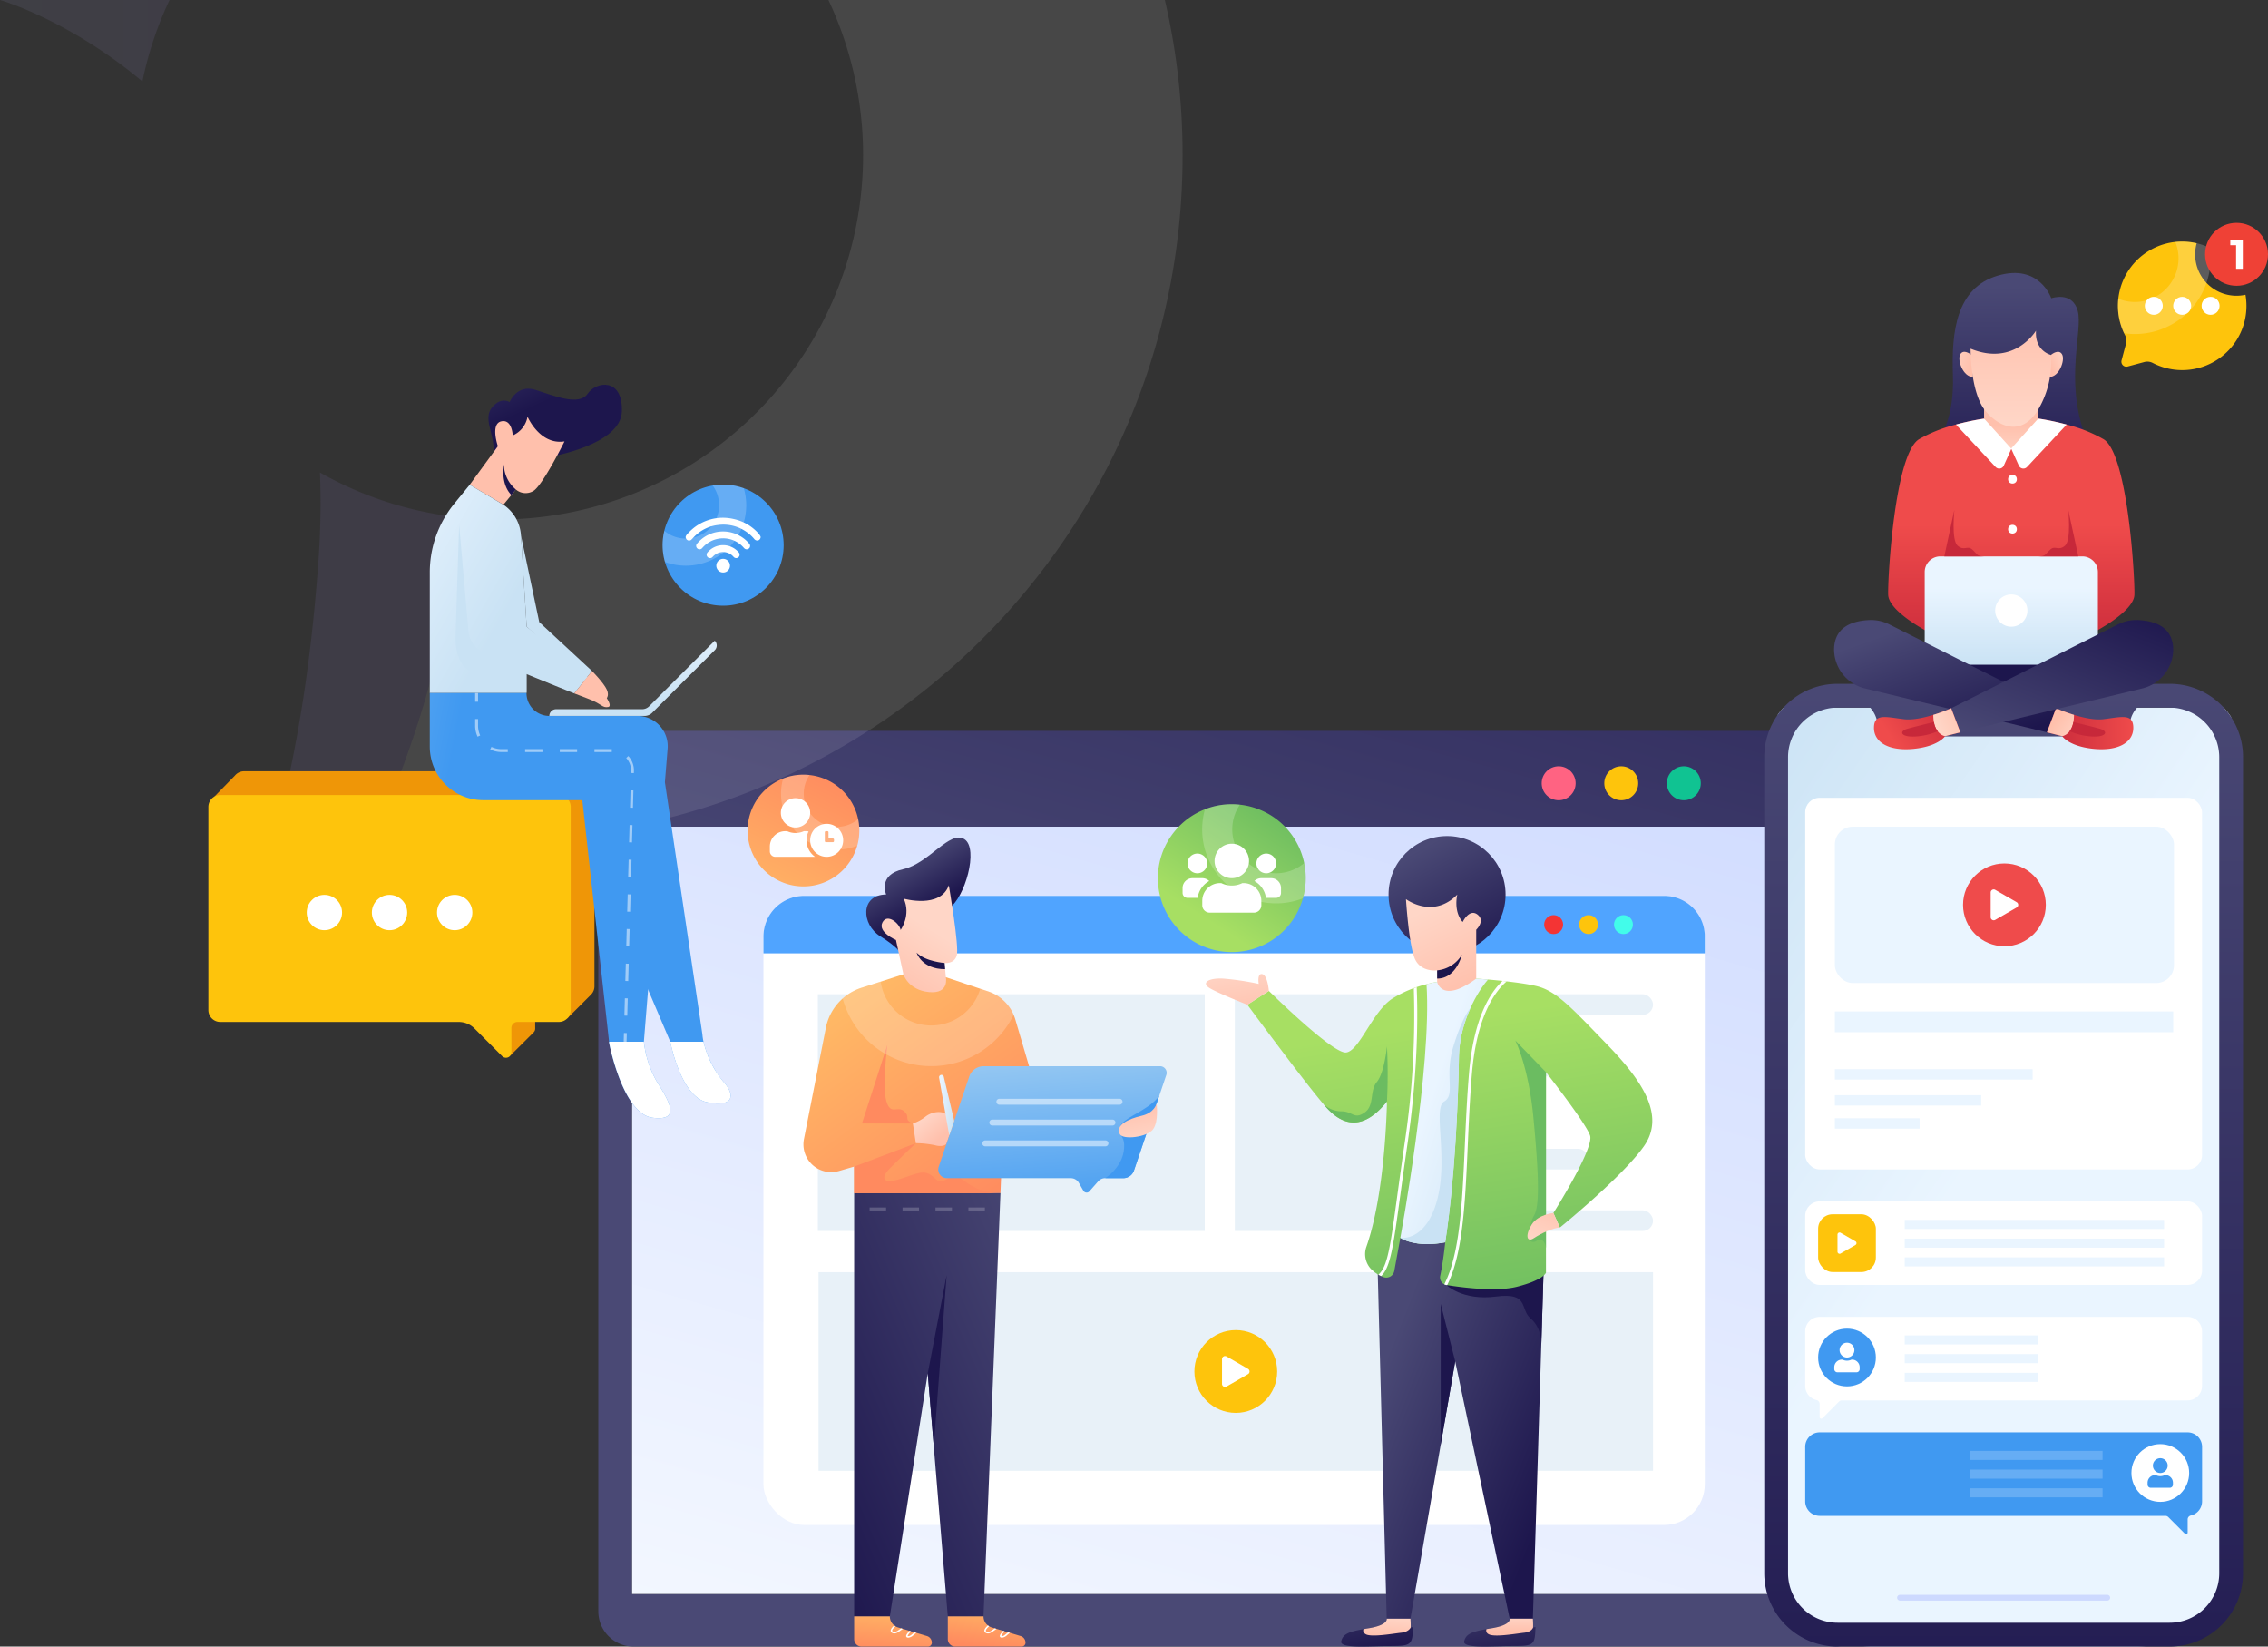 <svg id="Component_1_1" data-name="Component 1 – 1" xmlns="http://www.w3.org/2000/svg" xmlns:xlink="http://www.w3.org/1999/xlink" width="812.283" height="589.571" viewBox="0 0 812.283 589.571">
  <rect x="0" y="0" width="812.283" height="589.571" fill="#333333" stroke="none"/>
  <defs>
    <linearGradient id="linear-gradient" x1="0.223" y1="1.109" x2="0.847" y2="-0.263" gradientUnits="objectBoundingBox">
      <stop offset="0" stop-color="#f3f7ff"/>
      <stop offset="1" stop-color="#cdd9ff"/>
    </linearGradient>
    <linearGradient id="linear-gradient-2" x1="0.923" y1="-0.644" x2="0.533" y2="0.412" gradientUnits="objectBoundingBox">
      <stop offset="0" stop-color="#1d164d"/>
      <stop offset="1" stop-color="#4a4975"/>
    </linearGradient>
    <linearGradient id="linear-gradient-3" x1="0.092" y1="-0.124" x2="0.489" y2="0.447" gradientUnits="objectBoundingBox">
      <stop offset="0" stop-color="#c9e2f4"/>
      <stop offset="1" stop-color="#eaf5ff"/>
    </linearGradient>
    <linearGradient id="linear-gradient-4" x1="0.5" y1="1.193" x2="0.5" y2="-0.019" xlink:href="#linear-gradient-2"/>
    <linearGradient id="linear-gradient-5" y1="0.5" x2="1" y2="0.5" gradientUnits="objectBoundingBox">
      <stop offset="0" stop-color="#aba9e9"/>
      <stop offset="1" stop-color="#976ef3"/>
    </linearGradient>
    <linearGradient id="linear-gradient-6" x1="0.175" y1="0.125" x2="0.875" y2="1.045" gradientUnits="objectBoundingBox">
      <stop offset="0" stop-color="#ffb965"/>
      <stop offset="1" stop-color="#ff8a5f"/>
    </linearGradient>
    <linearGradient id="linear-gradient-7" x1="0.74" y1="0.769" x2="0.22" y2="0.178" gradientUnits="objectBoundingBox">
      <stop offset="0" stop-color="#ffc0ac"/>
      <stop offset="1" stop-color="#ffd6c7"/>
    </linearGradient>
    <linearGradient id="linear-gradient-8" x1="0.628" y1="0.659" x2="0.423" y2="0.239" xlink:href="#linear-gradient-2"/>
    <linearGradient id="linear-gradient-9" x1="0.234" y1="1.073" x2="0.568" y2="0.361" xlink:href="#linear-gradient-7"/>
    <linearGradient id="linear-gradient-10" x1="-0.028" y1="1.083" x2="1.019" y2="-0.216" xlink:href="#linear-gradient-2"/>
    <linearGradient id="linear-gradient-11" x1="0.37" y1="-0.407" x2="0.624" y2="1.241" gradientUnits="objectBoundingBox">
      <stop offset="0" stop-color="#acd4f3"/>
      <stop offset="1" stop-color="#4099f1"/>
    </linearGradient>
    <linearGradient id="linear-gradient-12" x1="1.016" y1="0.759" x2="0" y2="0.283" xlink:href="#linear-gradient-3"/>
    <linearGradient id="linear-gradient-13" x1="0.387" y1="-0.022" x2="0.659" y2="1.083" xlink:href="#linear-gradient-7"/>
    <linearGradient id="linear-gradient-14" x1="0.648" y1="-0.308" x2="0.356" y2="1.189" xlink:href="#linear-gradient-6"/>
    <linearGradient id="linear-gradient-15" x1="0.772" y1="-0.383" x2="0.337" y2="0.963" xlink:href="#linear-gradient-6"/>
    <linearGradient id="linear-gradient-16" x1="0.145" y1="1.238" x2="0.765" y2="-0.05" xlink:href="#linear-gradient-6"/>
    <linearGradient id="linear-gradient-17" x1="0.853" y1="1.145" x2="0.283" y2="0.103" xlink:href="#linear-gradient-2"/>
    <linearGradient id="linear-gradient-18" x1="0.754" y1="1.009" x2="-0.411" y2="-1.446" xlink:href="#linear-gradient-2"/>
    <linearGradient id="linear-gradient-19" x1="0.861" y1="0.883" x2="0.174" y2="0.234" xlink:href="#linear-gradient-2"/>
    <linearGradient id="linear-gradient-20" x1="0.683" y1="1.11" x2="0.473" y2="0.135" gradientUnits="objectBoundingBox">
      <stop offset="0" stop-color="#6bbc61"/>
      <stop offset="1" stop-color="#a7df63"/>
    </linearGradient>
    <linearGradient id="linear-gradient-21" x1="1.088" y1="1.07" x2="0.396" y2="0.387" xlink:href="#linear-gradient-3"/>
    <linearGradient id="linear-gradient-22" x1="0.84" y1="1.471" x2="0.334" y2="-0.257" xlink:href="#linear-gradient-7"/>
    <linearGradient id="linear-gradient-23" x1="0.98" y1="-0.456" x2="0.326" y2="1.03" xlink:href="#linear-gradient-7"/>
    <linearGradient id="linear-gradient-24" x1="0.427" y1="1.033" x2="0.617" y2="-0.127" xlink:href="#linear-gradient-7"/>
    <linearGradient id="linear-gradient-25" x1="0.841" y1="1.398" x2="-0.081" y2="-1.083" xlink:href="#linear-gradient-2"/>
    <linearGradient id="linear-gradient-26" x1="0.5" y1="0.765" x2="0.5" y2="-0.197" xlink:href="#linear-gradient-7"/>
    <linearGradient id="linear-gradient-27" x1="0.731" y1="0.971" x2="0.428" y2="0.09" xlink:href="#linear-gradient-7"/>
    <linearGradient id="linear-gradient-28" x1="0.811" y1="0.017" x2="0.322" y2="0.776" xlink:href="#linear-gradient-20"/>
    <linearGradient id="linear-gradient-29" x1="-2.265" y1="0.456" x2="-3.302" y2="0.864" gradientUnits="objectBoundingBox">
      <stop offset="0" stop-color="#4099f1"/>
      <stop offset="1" stop-color="#acd4f3"/>
    </linearGradient>
    <linearGradient id="linear-gradient-30" x1="-2.479" y1="0.827" x2="-3.299" y2="0.262" xlink:href="#linear-gradient-3"/>
    <linearGradient id="linear-gradient-31" x1="-13.397" y1="0.605" x2="-14.496" y2="0.197" xlink:href="#linear-gradient-7"/>
    <linearGradient id="linear-gradient-32" x1="-0.741" y1="1.18" x2="-1.625" y2="0.058" xlink:href="#linear-gradient-2"/>
    <linearGradient id="linear-gradient-33" x1="-0.644" y1="0.954" x2="-1.573" y2="0.225" xlink:href="#linear-gradient-7"/>
    <linearGradient id="linear-gradient-34" x1="0.162" y1="1.041" x2="-0.631" y2="0.442" xlink:href="#linear-gradient-3"/>
    <linearGradient id="linear-gradient-35" x1="-8.112" y1="0.98" x2="-8.686" y2="0.487" xlink:href="#linear-gradient-7"/>
    <linearGradient id="linear-gradient-36" x1="-0.062" y1="0.628" x2="-1.19" y2="0.271" xlink:href="#linear-gradient-29"/>
    <linearGradient id="linear-gradient-37" x1="-1.679" y1="1.439" x2="-1.955" y2="0.303" xlink:href="#linear-gradient-3"/>
    <linearGradient id="linear-gradient-38" x1="-3.628" y1="-0.507" x2="-4.615" y2="0.96" xlink:href="#linear-gradient-29"/>
    <linearGradient id="linear-gradient-39" x1="0.5" y1="1.356" x2="0.5" y2="0.138" xlink:href="#linear-gradient-2"/>
    <linearGradient id="linear-gradient-40" x1="0.5" y1="1.063" x2="0.5" y2="0.459" gradientUnits="objectBoundingBox">
      <stop offset="0" stop-color="#c7283a"/>
      <stop offset="1" stop-color="#ef4b4b"/>
    </linearGradient>
    <linearGradient id="linear-gradient-41" x1="0.5" y1="1.021" x2="0.5" y2="0.291" xlink:href="#linear-gradient-3"/>
    <linearGradient id="linear-gradient-42" x1="0.794" y1="1.035" x2="0.183" y2="0.161" xlink:href="#linear-gradient-2"/>
    <linearGradient id="linear-gradient-43" x1="0" y1="0.5" x2="1" y2="0.5" xlink:href="#linear-gradient-40"/>
    <linearGradient id="linear-gradient-44" x1="0.325" y1="0.416" x2="1.17" y2="1.062" xlink:href="#linear-gradient-7"/>
    <linearGradient id="linear-gradient-45" x1="1.017" y1="-0.043" x2="0.13" y2="1.095" xlink:href="#linear-gradient-2"/>
    <linearGradient id="linear-gradient-46" x1="1.151" y1="0.339" x2="0.169" y2="0.638" xlink:href="#linear-gradient-40"/>
    <linearGradient id="linear-gradient-47" x1="1.326" y1="0.159" x2="0.179" y2="0.702" xlink:href="#linear-gradient-7"/>
    <linearGradient id="linear-gradient-48" x1="0.5" y1="0.493" x2="0.5" y2="1.218" xlink:href="#linear-gradient-7"/>
    <linearGradient id="linear-gradient-49" x1="0.888" y1="0.599" x2="-0.728" y2="-0.233" xlink:href="#linear-gradient-7"/>
    <linearGradient id="linear-gradient-50" x1="0.092" y1="0.659" x2="1.08" y2="-0.083" xlink:href="#linear-gradient-7"/>
    <linearGradient id="linear-gradient-51" x1="0.5" y1="-0.231" x2="0.5" y2="0.909" xlink:href="#linear-gradient-7"/>
  </defs>
  <g id="desktop" transform="translate(214.289 261.679)">
    <g id="Group_20" data-name="Group 20">
      <rect id="Rectangle_1" data-name="Rectangle 1" width="431.384" height="274.8" transform="translate(12.02 34.319)" fill="url(#linear-gradient)"/>
      <g id="Group_18" data-name="Group 18" transform="translate(59.138 59.091)">
        <rect id="Rectangle_2" data-name="Rectangle 2" width="337.147" height="225.255" rx="14.58" transform="translate(0 0)" fill="#fff"/>
        <path id="Path_26" data-name="Path 26" d="M1155.194,335.35a14.58,14.58,0,0,0-14.58-14.58H832.627a14.58,14.58,0,0,0-14.58,14.58v5.995h337.147Z" transform="translate(-818.047 -320.77)" fill="#50a4ff"/>
        <g id="Group_16" data-name="Group 16" transform="translate(279.617 6.897)">
          <circle id="Ellipse_11" data-name="Ellipse 11" cx="3.391" cy="3.391" r="3.391" fill="#f43434"/>
          <circle id="Ellipse_12" data-name="Ellipse 12" cx="3.391" cy="3.391" r="3.391" transform="translate(12.504)" fill="#fec40c"/>
          <circle id="Ellipse_13" data-name="Ellipse 13" cx="3.391" cy="3.391" r="3.391" transform="translate(25.008)" fill="#42fcea"/>
        </g>
        <rect id="Rectangle_3" data-name="Rectangle 3" width="138.567" height="84.759" transform="translate(19.491 35.222)" fill="#e8f1f8"/>
        <rect id="Rectangle_4" data-name="Rectangle 4" width="77.119" height="84.759" transform="translate(168.82 35.222)" fill="#e8f1f8"/>
        <rect id="Rectangle_5" data-name="Rectangle 5" width="39.375" height="7.386" rx="3.693" transform="translate(256.137 90.562)" fill="#e8f1f8"/>
        <rect id="Rectangle_6" data-name="Rectangle 6" width="62.472" height="7.386" rx="3.693" transform="translate(256.137 112.595)" fill="#e8f1f8"/>
        <rect id="Rectangle_7" data-name="Rectangle 7" width="39.375" height="7.386" rx="3.693" transform="translate(256.137 57.255)" fill="#e8f1f8"/>
        <rect id="Rectangle_8" data-name="Rectangle 8" width="18.72" height="7.386" rx="3.693" transform="translate(256.137 73.909)" fill="#e8f1f8"/>
        <rect id="Rectangle_9" data-name="Rectangle 9" width="62.472" height="7.386" rx="3.693" transform="translate(256.137 35.222)" fill="#e8f1f8"/>
        <rect id="Rectangle_10" data-name="Rectangle 10" width="298.875" height="71.106" transform="translate(19.734 134.745)" fill="#e8f1f8"/>
        <g id="Group_17" data-name="Group 17" transform="translate(154.346 155.473)">
          <circle id="Ellipse_14" data-name="Ellipse 14" cx="14.825" cy="14.825" r="14.825" fill="#fec40c"/>
          <path id="Path_27" data-name="Path 27" d="M982.287,491.068v-4.436a1.09,1.09,0,0,1,1.635-.944l3.842,2.218,3.842,2.218a1.091,1.091,0,0,1,0,1.888l-3.842,2.218-3.842,2.218a1.09,1.09,0,0,1-1.635-.944Z" transform="translate(-972.393 -476.243)" fill="#fff"/>
        </g>
      </g>
      <path id="Path_28" data-name="Path 28" d="M1201.718,261.679H771.524a12.614,12.614,0,0,0-12.615,12.614V576.957a12.615,12.615,0,0,0,12.615,12.614h430.193a12.615,12.615,0,0,0,12.615-12.615V274.293A12.614,12.614,0,0,0,1201.718,261.679Zm.595,309.118H770.929V296h431.384Z" transform="translate(-758.909 -261.679)" fill="url(#linear-gradient-2)"/>
      <g id="Group_19" data-name="Group 19" transform="translate(337.872 12.695)">
        <circle id="Ellipse_15" data-name="Ellipse 15" cx="6.078" cy="6.078" r="6.078" transform="translate(0)" fill="#ff6382"/>
        <circle id="Ellipse_16" data-name="Ellipse 16" cx="6.078" cy="6.078" r="6.078" transform="translate(22.414)" fill="#fec40c"/>
        <circle id="Ellipse_17" data-name="Ellipse 17" cx="6.078" cy="6.078" r="6.078" transform="translate(44.828)" fill="#10c392"/>
      </g>
    </g>
  </g>
  <g id="mobile">
    <g id="Group_36" data-name="Group 36" transform="translate(631.869 244.847)">
      <g id="Group_24" data-name="Group 24">
        <path id="Path_29" data-name="Path 29" d="M1343.661,256.715V555.622a33.952,33.952,0,0,1-33.949,33.949h-94.405a33.945,33.945,0,0,1-33.949-33.949V255.877a24.882,24.882,0,0,1,2.036-2.512h157.662A24.68,24.68,0,0,1,1343.661,256.715Z" transform="translate(-1176.489 -244.847)" fill="url(#linear-gradient-3)"/>
        <g id="Group_23" data-name="Group 23">
          <g id="Group_21" data-name="Group 21">
            <path id="Path_30" data-name="Path 30" d="M1343.661,256.715a24.68,24.68,0,0,0-2.6-3.35,26.153,26.153,0,0,0-19.353-8.518H1202.746a26.126,26.126,0,0,0-17.739,6.906c-.558.516-1.106,1.054-1.613,1.612a24.882,24.882,0,0,0-2.036,2.512,26.076,26.076,0,0,0-4.869,15.228V563.313a26.255,26.255,0,0,0,26.257,26.258H1321.7a26.255,26.255,0,0,0,26.258-26.258V271.105A26.013,26.013,0,0,0,1343.661,256.715ZM1202.746,581.042a17.754,17.754,0,0,1-17.739-17.729V271.105a17.762,17.762,0,0,1,17.739-17.74h11.692l.466.569a10.444,10.444,0,0,1,1.933,4,7.653,7.653,0,0,0,7.412,5.747H1300.2a7.653,7.653,0,0,0,7.412-5.747,10.426,10.426,0,0,1,1.933-4l.465-.569H1321.7a17.762,17.762,0,0,1,17.74,17.74V563.313a17.754,17.754,0,0,1-17.74,17.729Z" transform="translate(-1176.489 -244.847)" fill="url(#linear-gradient-4)"/>
          </g>
          <g id="Group_22" data-name="Group 22" transform="translate(47.59 326.202)">
            <path id="Path_31" data-name="Path 31" d="M1299.33,573.117h-74.217a1.034,1.034,0,1,1,0-2.068h74.217a1.034,1.034,0,0,1,0,2.068Z" transform="translate(-1224.079 -571.049)" fill="#cdd9ff"/>
          </g>
        </g>
      </g>
      <g id="Group_27" data-name="Group 27" transform="translate(14.669 40.813)">
        <rect id="Rectangle_11" data-name="Rectangle 11" width="142.134" height="133.058" rx="5.169" fill="#fff"/>
        <rect id="Rectangle_12" data-name="Rectangle 12" width="121.174" height="7.439" transform="translate(10.622 76.493)" fill="#eaf5ff"/>
        <rect id="Rectangle_13" data-name="Rectangle 13" width="70.832" height="3.719" transform="translate(10.622 97.168)" fill="#eaf5ff"/>
        <rect id="Rectangle_14" data-name="Rectangle 14" width="52.399" height="3.719" transform="translate(10.622 106.473)" fill="#eaf5ff"/>
        <rect id="Rectangle_15" data-name="Rectangle 15" width="30.343" height="3.719" transform="translate(10.622 114.743)" fill="#eaf5ff"/>
        <rect id="Rectangle_16" data-name="Rectangle 16" width="121.459" height="55.977" rx="6.372" transform="translate(10.622 10.338)" fill="#eaf5ff"/>
        <g id="Group_26" data-name="Group 26" transform="translate(56.526 23.501)">
          <g id="Group_25" data-name="Group 25">
            <circle id="Ellipse_18" data-name="Ellipse 18" cx="14.825" cy="14.825" r="14.825" fill="#ef4b4b"/>
            <path id="Path_32" data-name="Path 32" d="M1257.577,323.986V319.55a1.091,1.091,0,0,1,1.636-.944l3.841,2.218,3.842,2.218a1.09,1.09,0,0,1,0,1.888l-3.842,2.218-3.841,2.218a1.091,1.091,0,0,1-1.636-.944Z" transform="translate(-1247.684 -309.161)" fill="#fff"/>
          </g>
        </g>
      </g>
      <g id="Group_29" data-name="Group 29" transform="translate(14.669 185.32)">
        <rect id="Rectangle_17" data-name="Rectangle 17" width="142.134" height="29.903" rx="5.169" fill="#fff"/>
        <rect id="Rectangle_18" data-name="Rectangle 18" width="20.676" height="20.676" rx="5.169" transform="translate(4.626 4.614)" fill="#fec40c"/>
        <path id="Path_33" data-name="Path 33" d="M1202.72,445.118v-3.06a.752.752,0,0,1,1.128-.652l2.65,1.53,2.65,1.53a.752.752,0,0,1,0,1.3l-2.65,1.53-2.65,1.53a.752.752,0,0,1-1.128-.651Z" transform="translate(-1191.158 -430.167)" fill="#fff"/>
        <g id="Group_28" data-name="Group 28" transform="translate(35.64 6.626)">
          <rect id="Rectangle_19" data-name="Rectangle 19" width="92.89" height="3.241" fill="#eaf5ff"/>
          <rect id="Rectangle_20" data-name="Rectangle 20" width="92.89" height="3.241" transform="translate(0 6.705)" fill="#eaf5ff"/>
          <rect id="Rectangle_21" data-name="Rectangle 21" width="92.89" height="3.241" transform="translate(0 13.41)" fill="#eaf5ff"/>
        </g>
      </g>
      <g id="Group_32" data-name="Group 32" transform="translate(14.669 226.671)">
        <path id="Path_34" data-name="Path 34" d="M1328.123,471.518h-131.8a5.184,5.184,0,0,0-5.169,5.169v19.564a5.189,5.189,0,0,0,4.065,5.05,1.442,1.442,0,0,1,1.1,1.421v4.669a.585.585,0,0,0,1,.413l5.937-5.951a1.469,1.469,0,0,1,1.041-.433h123.819a5.184,5.184,0,0,0,5.169-5.169V476.687A5.184,5.184,0,0,0,1328.123,471.518Z" transform="translate(-1191.158 -471.518)" fill="#fff"/>
        <g id="Group_30" data-name="Group 30" transform="translate(4.626 4.208)">
          <circle id="Ellipse_19" data-name="Ellipse 19" cx="10.338" cy="10.338" r="10.338" fill="#4099f1"/>
          <path id="Path_35" data-name="Path 35" d="M1206.122,486.064a2.649,2.649,0,1,0-2.649-2.649A2.648,2.648,0,0,0,1206.122,486.064Zm1.817.757h-.2a3.66,3.66,0,0,1-3.24,0h-.2a2.725,2.725,0,0,0-2.725,2.724v.682a1.135,1.135,0,0,0,1.135,1.135h6.812a1.135,1.135,0,0,0,1.135-1.135v-.682A2.725,2.725,0,0,0,1207.939,486.821Z" transform="translate(-1195.784 -475.726)" fill="#fff"/>
        </g>
        <g id="Group_31" data-name="Group 31" transform="translate(35.64 6.626)">
          <rect id="Rectangle_22" data-name="Rectangle 22" width="47.635" height="3.241" fill="#eaf5ff"/>
          <rect id="Rectangle_23" data-name="Rectangle 23" width="47.635" height="3.241" transform="translate(0 6.705)" fill="#eaf5ff"/>
          <rect id="Rectangle_24" data-name="Rectangle 24" width="47.635" height="3.241" transform="translate(0 13.41)" fill="#eaf5ff"/>
        </g>
      </g>
      <g id="Group_35" data-name="Group 35" transform="translate(14.669 268.022)">
        <path id="Path_36" data-name="Path 36" d="M1196.327,512.869h131.8a5.184,5.184,0,0,1,5.169,5.169V537.6a5.189,5.189,0,0,1-4.065,5.049,1.443,1.443,0,0,0-1.1,1.422v4.668a.586.586,0,0,1-1,.414l-5.936-5.952a1.47,1.47,0,0,0-1.041-.432H1196.327a5.185,5.185,0,0,1-5.169-5.169V518.038A5.184,5.184,0,0,1,1196.327,512.869Z" transform="translate(-1191.158 -512.869)" fill="#4099f1"/>
        <g id="Group_33" data-name="Group 33" transform="translate(116.832 4.208)">
          <circle id="Ellipse_20" data-name="Ellipse 20" cx="10.338" cy="10.338" r="10.338" fill="#fff"/>
          <path id="Path_37" data-name="Path 37" d="M1318.328,527.415a2.649,2.649,0,1,0-2.649-2.649A2.648,2.648,0,0,0,1318.328,527.415Zm1.816.757h-.2a3.663,3.663,0,0,1-3.241,0h-.2a2.725,2.725,0,0,0-2.725,2.724v.682a1.136,1.136,0,0,0,1.136,1.135h6.812a1.136,1.136,0,0,0,1.135-1.135V530.9A2.725,2.725,0,0,0,1320.144,528.172Z" transform="translate(-1307.99 -517.077)" fill="#4099f1"/>
        </g>
        <g id="Group_34" data-name="Group 34" transform="translate(58.859 6.626)" opacity="0.2">
          <rect id="Rectangle_25" data-name="Rectangle 25" width="47.635" height="3.241" fill="#fff"/>
          <rect id="Rectangle_26" data-name="Rectangle 26" width="47.635" height="3.241" transform="translate(0 6.705)" fill="#fff"/>
          <rect id="Rectangle_27" data-name="Rectangle 27" width="47.635" height="3.241" transform="translate(0 13.41)" fill="#fff"/>
        </g>
      </g>
    </g>
    <path id="Path_38" data-name="Path 38" d="M544.62,0s24.58,7.04,51,29.16a128.832,128.832,0,0,1,9.65-29c.02-.05.05-.1.08-.16Zm114.6,169.19a288.97,288.97,0,0,1-.6,32.35c-2.59,35.64-7.25,63.32-12.77,86.38a243.01,243.01,0,0,0,34.3,8.73c15.04-35.73,26.69-72.41,27.22-111.61A129.359,129.359,0,0,1,659.22,169.19Z" transform="translate(-544.62)" opacity="0.1" fill="url(#linear-gradient-5)"/>
    <path id="Path_39" data-name="Path 39" d="M961.81,0H841.32A130.456,130.456,0,0,1,723.33,186.01a131.4,131.4,0,0,1-15.96-.97c-.53,39.2-12.18,75.88-27.22,111.61a246.781,246.781,0,0,0,43.18,3.79c135.22,0,244.83-109.62,244.83-244.83A244.922,244.922,0,0,0,961.81,0Z" transform="translate(-544.62)" fill="#fff" opacity="0.1"/>
  </g>
  <g id="obj_1" data-name="obj 1" transform="translate(267.735 277.382)">
    <g id="Group_49" data-name="Group 49">
      <path id="Path_40" data-name="Path 40" d="M914.435,386.025h-9.851l-1.651,41.183h-52.4v-9.5l-5.474,1.586a9.927,9.927,0,0,1-12.5-11.448l7.838-39.8a18.9,18.9,0,0,1,12.78-14.366l14.995-4.814,15.2,1.033,15.165,5.08a15.151,15.151,0,0,1,9.734,10.1Z" transform="translate(-812.355 -277.382)" fill="url(#linear-gradient-6)"/>
      <path id="Path_41" data-name="Path 41" d="M872.635,409.322l-1.065-7.056a15.019,15.019,0,0,0,4.57-2.485c2.4-1.863,5.995-2.13,7.524-.665s.942,7.45.942,7.45l-1.006,2.972s-.715,1.148-3.444.682A33.725,33.725,0,0,0,872.635,409.322Z" transform="translate(-812.355 -277.382)" fill="url(#linear-gradient-7)"/>
      <path id="Path_42" data-name="Path 42" d="M866.977,341.1s-.666-1.864-7.189-5.924-7.3-14.732,2.2-14.91c0,0-3.106-7.011,6.123-9.052s16.685-14.111,21.921-10.739.089,21.211-5.5,24.672S866.929,338.643,866.977,341.1Z" transform="translate(-812.355 -277.382)" fill="url(#linear-gradient-8)"/>
      <path id="Path_43" data-name="Path 43" d="M868.176,348.863l-2.664-12.293s-6.589-2.8-4.859-6.257,6.191.4,6.524,2.663c0,0,3.86-5.348,1.109-11.205,0,0,13.135,3.727,16.152-4.792,0,0,3.816,22.1,2.84,25.2s-4.349,2.618-4.349,2.618l.444,5.1s1.42,6.035-6.035,5.325S868.176,348.863,868.176,348.863Z" transform="translate(-812.355 -277.382)" fill="url(#linear-gradient-9)"/>
      <path id="Path_44" data-name="Path 44" d="M882.929,344.8s-6.767-.443-10.028-3.7c0,0,1.739,5.921,10.221,5.921Z" transform="translate(-812.355 -277.382)" fill="#1d164d"/>
      <path id="Path_45" data-name="Path 45" d="M850.536,427.206V578.788h12.78l13.579-87.063,7.189,87.063h12.78l6.072-151.582Z" transform="translate(-812.355 -277.382)" fill="url(#linear-gradient-10)"/>
      <path id="Path_46" data-name="Path 46" d="M902.934,427.206c-12.3,0-13.925-8.3-18.318-5.5s-3.861.666-6.923-1.2-6.789.666-11.981,2-5.5-1.065-2.307-4.26,9.23-8.919,9.23-8.919l-22.1,8.387v9.5h52.4Z" transform="translate(-812.355 -277.382)" fill="#ff8a5f"/>
      <path id="Path_47" data-name="Path 47" d="M871.57,402.266H853.332l9.119-28.222s-1.931,14.777-.4,20.168,4.016,1.487,6.412,3.706S868.02,400.758,871.57,402.266Z" transform="translate(-812.355 -277.382)" fill="#ff8a5f"/>
      <path id="Path_48" data-name="Path 48" d="M932.63,426.34l-1.617-2.818a3.325,3.325,0,0,0-2.882-1.669H883.767a3.109,3.109,0,0,1-2.946-4.107l10.921-32.258a5.481,5.481,0,0,1,5.19-3.723h63.163a2.368,2.368,0,0,1,2.243,3.127L950.756,419.1a4.054,4.054,0,0,1-3.84,2.754h-6.484a3.319,3.319,0,0,0-2.494,1.129l-3.145,3.575A1.337,1.337,0,0,1,932.63,426.34Z" transform="translate(-812.355 -277.382)" fill="url(#linear-gradient-11)"/>
      <path id="Path_49" data-name="Path 49" d="M950.756,419.1l9.054-26.742c-3.613,5.105-12.777,7.752-13.915,10.846-1.422,3.865,2.087,2.7,1.2,8.914s-6.663,9.736-6.663,9.736h6.484A4.054,4.054,0,0,0,950.756,419.1Z" transform="translate(-812.355 -277.382)" fill="#4099f1"/>
      <path id="Path_50" data-name="Path 50" d="M882.643,385.534l3.74,15.782-1.777,5.25-3.654-20.72a.861.861,0,0,1,.853-.975h0A.862.862,0,0,1,882.643,385.534Z" transform="translate(-812.355 -277.382)" fill="url(#linear-gradient-12)"/>
      <path id="Path_51" data-name="Path 51" d="M898.535,354.981l-2.833-.949a18.293,18.293,0,0,1-35.662-2.554l-6.863,2.2a18.93,18.93,0,0,0-6.751,3.848,32.88,32.88,0,0,0,61.225,5.842A15.139,15.139,0,0,0,898.535,354.981Z" transform="translate(-812.355 -277.382)" fill="#fff" opacity="0.2"/>
      <path id="Path_52" data-name="Path 52" d="M958.858,395.171s-.758,3.279-5.373,4.344-9.5,3.284-7.81,6.567c1.1,2.134,9.762,1.138,11.892-1.694S958.858,395.171,958.858,395.171Z" transform="translate(-812.355 -277.382)" fill="url(#linear-gradient-13)"/>
      <g id="Group_40" data-name="Group 40" transform="translate(84.082 116.035)" opacity="0.5">
        <g id="Group_37" data-name="Group 37" transform="translate(5.048)">
          <path id="Path_53" data-name="Path 53" d="M945.586,395.547H902.55a1.065,1.065,0,0,1,0-2.13h43.036a1.065,1.065,0,0,1,0,2.13Z" transform="translate(-901.485 -393.417)" fill="#fff"/>
        </g>
        <g id="Group_38" data-name="Group 38" transform="translate(2.524 7.455)">
          <path id="Path_54" data-name="Path 54" d="M943.062,403H900.026a1.065,1.065,0,1,1,0-2.13h43.036a1.065,1.065,0,0,1,0,2.13Z" transform="translate(-898.961 -400.872)" fill="#fff"/>
        </g>
        <g id="Group_39" data-name="Group 39" transform="translate(0 14.91)">
          <path id="Path_55" data-name="Path 55" d="M940.538,410.456H897.5a1.064,1.064,0,1,1,0-2.129h43.036a1.064,1.064,0,1,1,0,2.129Z" transform="translate(-896.437 -408.327)" fill="#fff"/>
        </g>
      </g>
      <path id="Path_56" data-name="Path 56" d="M883.664,456.547l-6.769,35.178,2.156,26.112Z" transform="translate(-812.355 -277.382)" fill="#1d164d"/>
      <g id="Group_42" data-name="Group 42" transform="translate(43.723 154.97)" opacity="0.2">
        <g id="Group_41" data-name="Group 41">
          <path id="Path_57" data-name="Path 57" d="M897.356,433.417h-5.9v-1.065h5.9Zm-11.793,0h-5.9v-1.065h5.9Zm-11.794,0h-5.9v-1.065h5.9Zm-11.794,0h-5.9v-1.065h5.9Z" transform="translate(-856.078 -432.352)" fill="#fff"/>
        </g>
      </g>
      <g id="Group_44" data-name="Group 44" transform="translate(38.181 301.406)">
        <path id="Path_58" data-name="Path 58" d="M850.536,578.788v8.12a2.663,2.663,0,0,0,2.663,2.663h23.762a1.4,1.4,0,0,0,1.4-1.4h0a2.47,2.47,0,0,0-1.765-2.367l-10.344-3.082a4.107,4.107,0,0,1-2.934-3.936h-12.78Z" transform="translate(-850.536 -578.788)" fill="url(#linear-gradient-14)"/>
        <g id="Group_43" data-name="Group 43" transform="translate(13.091 3.217)">
          <path id="Path_59" data-name="Path 59" d="M864.131,584.662c1.057.586,2.1-.162,3.1-.886.251-.181.505-.363.763-.531l-.659-.2q-.211.148-.416.3c-.95.686-1.766,1.277-2.534.852-.2-.111-.228-.225-.23-.31-.007-.389.5-.971,1.185-1.571a3.965,3.965,0,0,1-.455-.31c-.71.647-1.272,1.334-1.262,1.89A.875.875,0,0,0,864.131,584.662Z" transform="translate(-863.627 -582.005)" fill="#fff"/>
          <path id="Path_60" data-name="Path 60" d="M870.83,584.088l-.537-.16c-.119.167-.244.332-.357.481-.507.666-.906,1.191-.747,1.6a.577.577,0,0,0,.482.346,1.615,1.615,0,0,0,.3.027,3.123,3.123,0,0,0,1.889-.991c.273-.228.586-.477.932-.719l-.65-.193c-.224.172-.432.342-.624.5-.666.556-1.151.963-1.75.849-.048-.008-.073-.019-.08-.019h0a3.717,3.717,0,0,1,.674-1.08C870.522,584.518,870.684,584.3,870.83,584.088Z" transform="translate(-863.627 -582.005)" fill="#fff"/>
        </g>
      </g>
      <g id="Group_46" data-name="Group 46" transform="translate(71.727 301.406)">
        <path id="Path_61" data-name="Path 61" d="M884.082,578.788v8.12a2.663,2.663,0,0,0,2.663,2.663h23.762a1.4,1.4,0,0,0,1.4-1.4h0a2.47,2.47,0,0,0-1.765-2.367L899.8,582.724a4.107,4.107,0,0,1-2.934-3.936h-12.78Z" transform="translate(-884.082 -578.788)" fill="url(#linear-gradient-15)"/>
        <g id="Group_45" data-name="Group 45" transform="translate(13.091 3.217)">
          <path id="Path_62" data-name="Path 62" d="M897.677,584.662c1.057.586,2.1-.162,3.1-.886.251-.181.505-.363.763-.531l-.66-.2q-.211.148-.415.3c-.95.686-1.766,1.277-2.534.852-.2-.111-.228-.225-.23-.31-.007-.389.5-.971,1.185-1.571a3.872,3.872,0,0,1-.455-.31c-.711.647-1.272,1.334-1.262,1.89A.875.875,0,0,0,897.677,584.662Z" transform="translate(-897.173 -582.005)" fill="#fff"/>
          <path id="Path_63" data-name="Path 63" d="M904.376,584.088l-.537-.16c-.119.167-.244.332-.357.481-.507.666-.906,1.191-.747,1.6a.577.577,0,0,0,.481.346,1.633,1.633,0,0,0,.3.027,3.123,3.123,0,0,0,1.889-.991c.273-.228.586-.477.932-.719l-.65-.193c-.224.172-.432.342-.625.5-.665.556-1.15.963-1.749.849-.048-.008-.073-.019-.08-.019h0a3.693,3.693,0,0,1,.674-1.08C904.068,584.518,904.23,584.3,904.376,584.088Z" transform="translate(-897.173 -582.005)" fill="#fff"/>
        </g>
      </g>
      <g id="Group_48" data-name="Group 48">
        <path id="Path_64" data-name="Path 64" d="M852.376,297.393a19.676,19.676,0,0,1-.763,5.448,20,20,0,1,1-19.248-25.459,18.617,18.617,0,0,1,2.187.123,19.961,19.961,0,0,1,17.824,19.888Z" transform="translate(-812.355 -277.382)" fill="url(#linear-gradient-16)"/>
        <path id="Path_65" data-name="Path 65" d="M851.961,293.3a11.867,11.867,0,0,1-17.409-15.8,18.617,18.617,0,0,0-2.187-.123,19.809,19.809,0,0,0-7.267,1.367,20.017,20.017,0,0,0,19.257,25.459,19.758,19.758,0,0,0,7.258-1.367,19.676,19.676,0,0,0,.763-5.448A20.1,20.1,0,0,0,851.961,293.3Z" transform="translate(-812.355 -277.382)" fill="#fff" opacity="0.2"/>
        <g id="Group_47" data-name="Group 47" transform="translate(7.988 8.401)">
          <path id="Path_66" data-name="Path 66" d="M829.533,285.783a5.252,5.252,0,1,0,5.252,5.252A5.252,5.252,0,0,0,829.533,285.783Zm3.939,15.1a7.192,7.192,0,0,1,.746-3.18,5.505,5.505,0,0,0-1.009-.1h-.685a7.147,7.147,0,0,1-5.982,0h-.685a5.514,5.514,0,0,0-5.514,5.514v1.707a1.969,1.969,0,0,0,1.969,1.969h14.241A7.223,7.223,0,0,1,833.472,300.882Z" transform="translate(-820.343 -285.783)" fill="#fff"/>
          <path id="Path_67" data-name="Path 67" d="M840.693,294.974a5.908,5.908,0,1,0,5.908,5.908A5.9,5.9,0,0,0,840.693,294.974Zm2.626,6.166a.4.4,0,0,1-.4.4h-2.487a.4.4,0,0,1-.4-.4V298a.4.4,0,0,1,.4-.4h.517a.4.4,0,0,1,.4.4v2.228h1.572a.4.4,0,0,1,.4.4Z" transform="translate(-820.343 -285.783)" fill="#fff"/>
        </g>
      </g>
    </g>
  </g>
  <g id="obj_2" data-name="obj 2" transform="translate(414.699 287.957)">
    <g id="Group_52" data-name="Group 52">
      <circle id="Ellipse_21" data-name="Ellipse 21" cx="20.954" cy="20.954" r="20.954" transform="translate(82.613 11.394)" fill="url(#linear-gradient-17)"/>
      <path id="Path_68" data-name="Path 68" d="M1049.852,582.734s.86-.141.86-.129c-.232,6.7-.688,6.781-9.426,6.781-5.727,0-17.014,1.02-16.3-1.738.661-2.492,2.388-3.326,7.974-4.323.58-.093,1.206-.209,1.878-.313,7.1-1.159,6.433-3.419,6.433-3.419h8.495A30.161,30.161,0,0,1,1049.852,582.734Z" transform="translate(-959.319 -287.957)" fill="url(#linear-gradient-18)"/>
      <path id="Path_69" data-name="Path 69" d="M1037.987,452.868l3.284,126.721h8.5l16.034-92.143,19.51,92.143h8.307l3.861-125.562-41.916-19.708S1037.583,437.293,1037.987,452.868Z" transform="translate(-959.319 -287.957)" fill="url(#linear-gradient-19)"/>
      <path id="Path_70" data-name="Path 70" d="M1096.652,481l.83-26.972-32.711-15.38-2.1,21.461s5.716,5.7,17.765,4.129,8.386,4.48,12.386,7.858S1096.653,480.988,1096.652,481Z" transform="translate(-959.319 -287.957)" fill="#1d164d"/>
      <path id="Path_71" data-name="Path 71" d="M1133.418,410.374c-7.73,11.011-30.135,29.161-30.135,29.161l-2.318-5.216s14.674-23.18,13.132-27.735-15.786-22.683-15.786-22.683v71.768s-.73,2.608-10.431,5.065c-7.29,1.854-19.541.278-25.209-.626a2.751,2.751,0,0,1-2.237-3.327c1.043-4.659,1.8-11.972,1.8-11.972-10.919,2.074-16.076-1.6-16.076-1.6l-2.168,11.845a2.927,2.927,0,0,1-3.952,2.2,12.55,12.55,0,0,1-4.543-3.049,7.829,7.829,0,0,1-1.472-7.881c6.061-17.293,7.151-44.333,7.313-50.6v-.035c.023-.835.035-1.3.035-1.3-8.264,10.28-15.357,8.832-21.152,2.747-5.7-5.993-28.119-36.406-28.826-37.356l-.011-.023,7.684-4.961s22.891,22.636,27.666,22.057,9.423-14.639,16.528-19.275a42.484,42.484,0,0,1,12.274-5.17c2.284-.6,3.8-.834,3.8-.834l14-1.182s1.7.116,4.219.336c4.845.417,12.749,1.217,17.42,2.364,7.094,1.739,12.367,7.627,25.116,20.77S1141.137,399.363,1133.418,410.374Z" transform="translate(-959.319 -287.957)" fill="url(#linear-gradient-20)"/>
      <path id="Path_72" data-name="Path 72" d="M1077.553,350.73c-5.413,6.34-10.223,17.362-10.4,27.191-.289,16.806-1.448,44.136-4.925,66.888-10.919,2.074-16.076-1.6-16.076-1.6s11.381-61.359,9.376-90.8c2.284-.6,3.8-.834,3.8-.834l11.5-.974,2.5-.208S1075.038,350.51,1077.553,350.73Z" transform="translate(-959.319 -287.957)" fill="url(#linear-gradient-21)"/>
      <path id="Path_73" data-name="Path 73" d="M1087.333,372.561s4.715,9.255,6.461,27.415,2.445,31.345.349,35.012-2.05,8.686-2.05,8.686a1.94,1.94,0,0,0,2.88.591c1.9-1.179,3.075.589,3.338,2.488V383.9Z" transform="translate(-959.319 -287.957)" fill="#6bbc61"/>
      <path id="Path_74" data-name="Path 74" d="M991.378,359.759s-10.57-4.153-13.564-5.989-.483-3.662,4.926-3.376a95.612,95.612,0,0,1,12.7,1.9s-.676-3.887,1.255-3.5,2.367,6,2.367,6Z" transform="translate(-959.319 -287.957)" fill="url(#linear-gradient-22)"/>
      <path id="Path_75" data-name="Path 75" d="M1100.965,434.319s-5.413.487-7.731,4.061-2.028,6.761.773,4.926,6.962-3.678,9.276-3.771Z" transform="translate(-959.319 -287.957)" fill="url(#linear-gradient-23)"/>
      <path id="Path_76" data-name="Path 76" d="M1049.852,582.734v.011c-.069.162-.765,1.588-3.361,1.866-2.759.29-10.721,1.739-12.75.533a2.382,2.382,0,0,1-.451-.336,1.3,1.3,0,0,1-.325-1.483c.579-.093,1.205-.209,1.878-.313,7.1-1.159,6.432-3.419,6.432-3.419h8.5A30.137,30.137,0,0,1,1049.852,582.734Z" transform="translate(-959.319 -287.957)" fill="url(#linear-gradient-24)"/>
      <path id="Path_77" data-name="Path 77" d="M1093.7,582.73s.86-.141.86-.129c-.232,6.7-.495,6.782-9.233,6.782-5.728,0-17.015,1.02-16.3-1.739.661-2.492,2.388-3.326,7.974-4.323.58-.093,1.205-.209,1.878-.313,7.1-1.159,6.432-3.419,6.432-3.419h8.3A30.416,30.416,0,0,1,1093.7,582.73Z" transform="translate(-959.319 -287.957)" fill="url(#linear-gradient-25)"/>
      <path id="Path_78" data-name="Path 78" d="M1093.7,582.734v.011c-.069.162-.568,1.588-3.164,1.866-.985.1-2.631.36-4.439.58-.046,0-.081.011-.116.011h-.011c-3.223.406-6.9.707-8.183-.058a1.407,1.407,0,0,1-.777-1.819c.58-.093,1.206-.209,1.878-.313,7.1-1.159,6.432-3.419,6.432-3.419h8.3A30.1,30.1,0,0,1,1093.7,582.734Z" transform="translate(-959.319 -287.957)" fill="url(#linear-gradient-26)"/>
      <path id="Path_79" data-name="Path 79" d="M1073.334,332.9v17.49a31.107,31.107,0,0,1-5.065,3.141c-7.765,3.72-8.936-1.959-8.936-1.959V347.45s-5.8.788-7.974-4.138-3.188-21.373-3.188-21.373,9.608,7.272,18.382-1.633c0,0-1.5,5.959,1.936,9.822,0,0,2.321-4.911,5.267-2.685S1073.334,332.9,1073.334,332.9Z" transform="translate(-959.319 -287.957)" fill="url(#linear-gradient-27)"/>
      <path id="Path_80" data-name="Path 80" d="M1059.333,347.45a11.638,11.638,0,0,0,8.879-5.622s-1.955,8.566-8.879,8.566Z" transform="translate(-959.319 -287.957)" fill="#1d164d"/>
      <path id="Path_81" data-name="Path 81" d="M1037.741,387.4c-2.707,3.23-.7,8.469-4.453,11s-4.1-.465-8.207-.486a9.4,9.4,0,0,1-6.472-2.59c.619.726,1.167,1.347,1.607,1.809,5.795,6.085,12.888,7.533,21.152-2.747a193.643,193.643,0,0,0,0-19.735S1040.447,384.173,1037.741,387.4Z" transform="translate(-959.319 -287.957)" fill="#6bbc61"/>
      <path id="Path_82" data-name="Path 82" d="M1062.231,444.809c3.477-22.752,4.636-50.082,4.925-66.888a44.652,44.652,0,0,1,4.117-16.976v0s-2.8,2.887-6.116,13.713.873,17.288-3.3,19.732,1.556,20.082-2.521,35.258-13.178,13.563-13.178,13.563S1051.312,446.883,1062.231,444.809Z" transform="translate(-959.319 -287.957)" fill="#c9e2f4"/>
      <path id="Path_83" data-name="Path 83" d="M1060.616,517.259l5.188-29.813-5.188-20.589Z" transform="translate(-959.319 -287.957)" fill="#1d164d"/>
      <path id="Path_84" data-name="Path 84" d="M1084.228,351.389c-.5-.056-.991-.11-1.478-.162-4.269,4-10.316,13.087-12,33.077-.734,8.724-1.12,17.382-1.492,25.756-.923,20.744-1.738,38.764-7.356,49.788a2.7,2.7,0,0,0,.768.26l.259.04c5.639-11.244,6.452-29.29,7.375-50.041.373-8.363.757-17.011,1.49-25.715C1073.542,363.65,1080.162,354.881,1084.228,351.389Z" transform="translate(-959.319 -287.957)" fill="#fff"/>
      <path id="Path_85" data-name="Path 85" d="M1047.652,409.581c-1.025,7.063-1.836,12.992-2.552,18.224-2.588,18.931-3.52,25.746-6.8,28.587.312.179.651.348,1,.515,3.32-3.208,4.3-10.346,6.842-28.96.715-5.229,1.526-11.158,2.551-18.214,3.949-27.181,3.709-47.51,3.315-56.269-.341.115-.682.233-1.034.36A305.878,305.878,0,0,1,1047.652,409.581Z" transform="translate(-959.319 -287.957)" fill="#fff"/>
      <g id="Group_51" data-name="Group 51">
        <g id="Group_50" data-name="Group 50">
          <path id="Path_86" data-name="Path 86" d="M1012.271,314.433a26.04,26.04,0,0,1-1.01,7.208,26.471,26.471,0,1,1-35.081-31.875,26.188,26.188,0,0,1,9.615-1.809,24.75,24.75,0,0,1,2.893.162,26.411,26.411,0,0,1,23.583,26.314Z" transform="translate(-959.319 -287.957)" fill="url(#linear-gradient-28)"/>
          <path id="Path_87" data-name="Path 87" d="M1011.722,309.021a15.7,15.7,0,0,1-23.034-20.9,24.75,24.75,0,0,0-2.893-.162,26.188,26.188,0,0,0-9.615,1.809,26.482,26.482,0,0,0,25.478,33.684,26.128,26.128,0,0,0,9.6-1.809,26.04,26.04,0,0,0,1.01-7.208A26.621,26.621,0,0,0,1011.722,309.021Z" transform="translate(-959.319 -287.957)" fill="#fff" opacity="0.2"/>
        </g>
        <path id="Path_88" data-name="Path 88" d="M973.451,312.674a3.526,3.526,0,1,0-3.525-3.526A3.529,3.529,0,0,0,973.451,312.674Zm24.679,0a3.526,3.526,0,1,0-3.526-3.526A3.529,3.529,0,0,0,998.13,312.674Zm1.762,1.762h-3.525a3.512,3.512,0,0,0-2.484,1.025,8.058,8.058,0,0,1,4.137,6.026h3.635a1.76,1.76,0,0,0,1.763-1.762v-1.763A3.529,3.529,0,0,0,999.892,314.436Zm-14.1,0a6.17,6.17,0,1,0-6.17-6.169A6.166,6.166,0,0,0,985.791,314.436Zm4.23,1.763h-.457a8.522,8.522,0,0,1-7.547,0h-.457a6.347,6.347,0,0,0-6.346,6.346v1.586a2.645,2.645,0,0,0,2.644,2.645h15.865a2.645,2.645,0,0,0,2.644-2.645v-1.586A6.347,6.347,0,0,0,990.021,316.2Zm-12.323-.738a3.512,3.512,0,0,0-2.484-1.025h-3.525a3.529,3.529,0,0,0-3.526,3.526v1.763a1.76,1.76,0,0,0,1.763,1.762h3.63a8.076,8.076,0,0,1,4.142-6.026Z" transform="translate(-959.319 -287.957)" fill="#fff"/>
      </g>
    </g>
  </g>
  <g id="obj_3" data-name="obj 3" transform="translate(74.627 137.759)">
    <g id="Group_62" data-name="Group 62">
      <path id="Path_89" data-name="Path 89" d="M747.834,286.5l36.842,86.5s3.734,19.724,13.167,21.663,10.209-2.456,6.074-7.108-7.366-12.017-7.754-17.315L782.755,280.08Z" transform="translate(-619.247 -137.759)" fill="url(#linear-gradient-29)"/>
      <path id="Path_90" data-name="Path 90" d="M731.211,191.73l2.026,32.616,20.769,19.249,2.626-3.36-18.877-17.492Z" transform="translate(-619.247 -137.759)" fill="url(#linear-gradient-30)"/>
      <path id="Path_91" data-name="Path 91" d="M761.446,250.486l-7.439-6.893,2.627-3.358s4.208,4.221,5.329,6.719S761.446,250.486,761.446,250.486Z" transform="translate(-619.247 -137.759)" fill="url(#linear-gradient-31)"/>
      <path id="Path_92" data-name="Path 92" d="M741.244,163.606s25.715-4.135,26.1-16.282-9.175-10.855-12.276-6.332-12.147.646-18.738-1.421-9.2,4.393-9.2,4.393-3.081-2.067-6.311,1.939.738,9.031.627,15.693S741.244,163.606,741.244,163.606Z" transform="translate(-619.247 -137.759)" fill="url(#linear-gradient-32)"/>
      <path id="Path_93" data-name="Path 93" d="M746.8,158.049s-7.667,15.421-11.027,17.661a5.347,5.347,0,0,1-6.375-.431l-4.479,5.427-12.061-7.15,10.079-13.784s-2.756-7.99,1.185-8.894,4.135,5.039,4.135,5.039a9.049,9.049,0,0,0,5.3-6.719S737.927,159.428,746.8,158.049Z" transform="translate(-619.247 -137.759)" fill="url(#linear-gradient-33)"/>
      <path id="Path_94" data-name="Path 94" d="M729.4,175.279a11.815,11.815,0,0,1-4.307-9.024s-1.337,6.959,2.689,10.985Z" transform="translate(-619.247 -137.759)" fill="#1d164d"/>
      <path id="Path_95" data-name="Path 95" d="M698.554,204.952v43.2h34.632v-6.8s10.172,4.187,17.1,6.916l4.663-5.83-21.71-18.091-2.026-32.616a14.318,14.318,0,0,0-6.3-11.02l-12.054-7.154-5.5,6.73A38.935,38.935,0,0,0,698.554,204.952Z" transform="translate(-619.247 -137.759)" fill="url(#linear-gradient-34)"/>
      <path id="Path_96" data-name="Path 96" d="M762.436,253.157c-2.2.388-2.2-1.163-7.495-3.1-1.132-.415-2.776-1.05-4.658-1.792l4.658-5.832C759.852,246.308,764.633,252.769,762.436,253.157Z" transform="translate(-619.247 -137.759)" fill="url(#linear-gradient-35)"/>
      <g id="Group_55" data-name="Group 55" transform="translate(0 138.4)">
        <path id="Path_97" data-name="Path 97" d="M753.27,276.159H632a4.232,4.232,0,0,0-3.342,1.66V277.8L621.4,285.22h6.35v67.946a4.263,4.263,0,0,0,4.25,4.251h85.418a7.955,7.955,0,0,1,3.967,1.068c-.291,9.13,1.3,16.365,6.073,19.412l8.2-8.166v0a1.907,1.907,0,0,0,.643-1.453l-.007-2.427,11.564-1.273,8.361-8.362c.033-.032.065-.064.1-.1l.071-.07v-.015a4.221,4.221,0,0,0,1.134-2.864V280.409A4.263,4.263,0,0,0,753.27,276.159Z" transform="translate(-619.247 -276.159)" fill="#ef9607"/>
        <g id="Group_54" data-name="Group 54" transform="translate(0 8.5)">
          <path id="Path_98" data-name="Path 98" d="M744.77,284.659H623.5a4.262,4.262,0,0,0-4.25,4.25v72.758a4.263,4.263,0,0,0,4.25,4.25h85.419a7.96,7.96,0,0,1,5.629,2.331l9.915,9.915a1.956,1.956,0,0,0,3.34-1.389l-.025-8.685a2.166,2.166,0,0,1,2.167-2.172H744.77a4.263,4.263,0,0,0,4.25-4.25V288.909A4.263,4.263,0,0,0,744.77,284.659Z" transform="translate(-619.247 -284.659)" fill="#fec40c"/>
          <g id="Group_53" data-name="Group 53" transform="translate(35.228 35.755)">
            <circle id="Ellipse_22" data-name="Ellipse 22" cx="6.327" cy="6.327" r="6.327" fill="#fff"/>
            <circle id="Ellipse_23" data-name="Ellipse 23" cx="6.327" cy="6.327" r="6.327" transform="translate(23.331)" fill="#fff"/>
            <circle id="Ellipse_24" data-name="Ellipse 24" cx="6.327" cy="6.327" r="6.327" transform="translate(46.663)" fill="#fff"/>
          </g>
        </g>
      </g>
      <path id="Path_99" data-name="Path 99" d="M753.179,286.5h-35.5a19.125,19.125,0,0,1-19.125-19.124V248.157h34.632a8.184,8.184,0,0,0,8.184,8.184h31.544a10.853,10.853,0,0,1,10.813,11.734l-8.5,104.918a36.944,36.944,0,0,0,4.652,14.3c3.96,6.378,9.129,14.3-1.55,12.922s-15.507-26.62-15.507-26.62Z" transform="translate(-619.247 -137.759)" fill="url(#linear-gradient-36)"/>
      <path id="Path_100" data-name="Path 100" d="M762.765,373.061l.059-.068h12.405a36.944,36.944,0,0,0,4.652,14.3c3.96,6.378,9.129,14.3-1.55,12.922s-15.507-26.62-15.507-26.62Z" transform="translate(-619.247 -137.759)" fill="#fff"/>
      <path id="Path_101" data-name="Path 101" d="M803.917,387.548c4.135,4.652,3.359,9.046-6.074,7.108s-13.167-21.663-13.167-21.663h11.907A34.692,34.692,0,0,0,803.917,387.548Z" transform="translate(-619.247 -137.759)" fill="#fff"/>
      <path id="Path_102" data-name="Path 102" d="M717.688,233.6l15.5,7.747v6.8c-.64-2.479-3.8-5.5-6.436-4.559-3.251,1.163-5.148-5.342-10.317-3.36s-8.83-4.867-8.658-11.759,1.292-40.533,1.292-40.533l3.32,37.868A9.657,9.657,0,0,0,717.688,233.6Z" transform="translate(-619.247 -137.759)" fill="#c9e2f4"/>
      <path id="Path_103" data-name="Path 103" d="M800.607,229.4h0l-23.482,23.482a3.6,3.6,0,0,1-2.545,1.054h-30.8a2.409,2.409,0,0,0-2.408,2.409h34.079a3.911,3.911,0,0,0,2.763-1.144l22.4-22.4A2.408,2.408,0,0,0,800.607,229.4Z" transform="translate(-619.247 -137.759)" fill="url(#linear-gradient-37)"/>
      <g id="Group_57" data-name="Group 57" transform="translate(162.682 35.759)">
        <circle id="Ellipse_25" data-name="Ellipse 25" cx="21.68" cy="21.68" r="21.68" transform="translate(0 0)" fill="url(#linear-gradient-38)"/>
        <path id="Path_104" data-name="Path 104" d="M782.8,201.222a21.186,21.186,0,0,1-.232-11.147,11.953,11.953,0,0,0,17.315-16.214,21.048,21.048,0,0,1,11.132.981,21.632,21.632,0,0,1-28.215,26.38Z" transform="translate(-781.929 -173.518)" fill="#fff" opacity="0.2"/>
        <g id="Group_56" data-name="Group 56" transform="translate(8.268 11.887)">
          <path id="Path_105" data-name="Path 105" d="M817.021,192.106a6.261,6.261,0,0,0-.539-.849,16.516,16.516,0,0,0-9.2-5.443,16.771,16.771,0,0,0-15.187,4.063,20.1,20.1,0,0,0-1.546,1.6,3.137,3.137,0,0,0-.35.632v.419a3.086,3.086,0,0,0,.3.575,1.194,1.194,0,0,0,1.783.083c.527-.52,1.009-1.089,1.56-1.583a14.037,14.037,0,0,1,7.987-3.627,14.424,14.424,0,0,1,12.883,4.967,1.458,1.458,0,0,0,.978.59,1.213,1.213,0,0,0,1.265-.81l.072-.2Z" transform="translate(-790.197 -185.405)" fill="#fff"/>
          <path id="Path_106" data-name="Path 106" d="M803.368,190.295a12.077,12.077,0,0,0-9.05,4.291,1.223,1.223,0,1,0,1.818,1.629,10.131,10.131,0,0,1,3.777-2.741,9.786,9.786,0,0,1,10.906,2.454c.123.136.242.276.373.4a1.218,1.218,0,0,0,1.661.05,1.19,1.19,0,0,0,.138-1.672,13.537,13.537,0,0,0-1.429-1.454A12.284,12.284,0,0,0,803.368,190.295Z" transform="translate(-790.197 -185.405)" fill="#fff"/>
          <path id="Path_107" data-name="Path 107" d="M803.421,195.2a7.352,7.352,0,0,0-5.376,2.557,1.217,1.217,0,0,0,.04,1.739,1.2,1.2,0,0,0,1.732-.066,5.634,5.634,0,0,1,2.073-1.467,4.907,4.907,0,0,1,5.175,1.124c.121.126.239.256.364.377a1.22,1.22,0,0,0,1.75-1.7,7.513,7.513,0,0,0-1.727-1.473A7.371,7.371,0,0,0,803.421,195.2Z" transform="translate(-790.197 -185.405)" fill="#fff"/>
          <path id="Path_108" data-name="Path 108" d="M803.584,200.1a2.444,2.444,0,1,0,.063,4.888,2.444,2.444,0,0,0-.063-4.888Z" transform="translate(-790.197 -185.405)" fill="#fff"/>
        </g>
      </g>
      <g id="Group_61" data-name="Group 61" transform="translate(95.555 110.398)" opacity="0.5">
        <g id="Group_58" data-name="Group 58">
          <rect id="Rectangle_28" data-name="Rectangle 28" width="1.034" height="3.101" fill="#fff"/>
        </g>
        <g id="Group_59" data-name="Group 59" transform="translate(0 9.308)">
          <path id="Path_109" data-name="Path 109" d="M768.246,363.646l.169-6.2,1.034.028-.169,6.2Zm.337-12.409.169-6.2,1.034.028-.169,6.205Zm.338-12.41.168-6.2,1.034.028-.169,6.2Zm.337-12.409.168-6.2,1.034.029-.168,6.2Zm.337-12.409.169-6.205,1.033.028-.168,6.2Zm.337-12.41.168-6.2,1.034.028-.168,6.2Zm.336-12.409.169-6.205,1.034.029-.169,6.2Zm.338-12.409.023-.919a6.575,6.575,0,0,0-1.733-4.452l.762-.7a7.606,7.606,0,0,1,2.005,5.151l-.024.947Zm-50.421-8.432.446-.933a8.317,8.317,0,0,0,3.62.817h2.233v1.034h-2.233A9.366,9.366,0,0,1,720.185,268.349Zm12.507-.116H738.9v1.034h-6.207Zm12.413,0h6.208v1.034H745.1Zm12.415,0h6.207v1.034H757.52ZM714.8,259.815v-2.35h1.034v2.35a8.349,8.349,0,0,0,.77,3.522l-.939.433A9.358,9.358,0,0,1,714.8,259.815Z" transform="translate(-714.802 -257.465)" fill="#fff"/>
        </g>
        <g id="Group_60" data-name="Group 60" transform="translate(53.191 121.722)">
          <rect id="Rectangle_29" data-name="Rectangle 29" width="3.101" height="1.034" transform="matrix(0.027, -1, 1, 0.027, 0, 3.1)" fill="#fff"/>
        </g>
      </g>
    </g>
  </g>
  <g id="girl" transform="translate(656.876 79.789)">
    <g id="Group_70" data-name="Group 70">
      <g id="Group_65" data-name="Group 65" transform="translate(101.66)">
        <path id="Path_110" data-name="Path 110" d="M1305.346,125.691l.7-2.6a4.169,4.169,0,0,0-.3-2.994,23,23,0,0,1,25.619-33.01,14.8,14.8,0,0,0,17.469,18.447,23,23,0,0,1-33.254,24.4,4.158,4.158,0,0,0-2.994-.305l-2.6.7-3.347.9a1.783,1.783,0,0,1-2.183-2.184Z" transform="translate(-1303.156 -79.789)" fill="#fec40c"/>
        <path id="Path_111" data-name="Path 111" d="M1303.3,106.954a15.638,15.638,0,0,0,20.419-20.329,23.029,23.029,0,0,1,12.363,2.126,27.117,27.117,0,0,1-30.711,30.575A23.066,23.066,0,0,1,1303.3,106.954Z" transform="translate(-1303.156 -79.789)" fill="#fff" opacity="0.2"/>
        <g id="Group_63" data-name="Group 63" transform="translate(9.628 26.494)">
          <circle id="Ellipse_26" data-name="Ellipse 26" cx="3.217" cy="3.217" r="3.217" transform="translate(20.339)" fill="#fff"/>
          <circle id="Ellipse_27" data-name="Ellipse 27" cx="3.217" cy="3.217" r="3.217" transform="translate(10.17)" fill="#fff"/>
          <circle id="Ellipse_28" data-name="Ellipse 28" cx="3.217" cy="3.217" r="3.217" transform="translate(0)" fill="#fff"/>
        </g>
        <circle id="Ellipse_29" data-name="Ellipse 29" cx="11.268" cy="11.268" r="11.268" transform="translate(31.212)" fill="#ef4136"/>
        <g id="Group_64" data-name="Group 64" transform="translate(40.241 6.079)">
          <path id="Path_112" data-name="Path 112" d="M1347.874,85.868V96.244h-2.4V87.795H1343.4V85.868Z" transform="translate(-1343.397 -85.868)" fill="#fff"/>
        </g>
      </g>
      <g id="Group_69" data-name="Group 69" transform="translate(0 17.948)">
        <path id="Path_113" data-name="Path 113" d="M1239.661,156.031s4.91-6.332,4.393-21.709,1.081-31.272,16.153-35.666c14.914-4.347,19.064,8.141,19.064,8.141s7.556-2.713,9.494,4.523-4.781,24.466,2.628,44.711Z" transform="translate(-1201.496 -97.737)" fill="url(#linear-gradient-39)"/>
        <path id="Path_114" data-name="Path 114" d="M1241.253,231.541s3.048,18.608,25.7,13.956,16.713-16.885,16.239-17.23S1241.253,231.541,1241.253,231.541Z" transform="translate(-1201.496 -97.737)" fill="#1d164d"/>
        <path id="Path_115" data-name="Path 115" d="M1298.043,157.284a51.407,51.407,0,0,0-13.242-5.261,92.247,92.247,0,0,0-10.193-2.151h-19.28a92.2,92.2,0,0,0-10.193,2.151,51.429,51.429,0,0,0-13.243,5.261c-8.611,5.335-11.2,49.105-11.02,55.649s16.54,14.648,18.608,15.506c1.443.609,12.935,3.733,25.431,3.793h.114c12.495-.06,23.988-3.184,25.431-3.793,2.067-.858,18.442-8.962,18.608-15.506S1306.655,162.619,1298.043,157.284Z" transform="translate(-1201.496 -97.737)" fill="url(#linear-gradient-40)"/>
        <path id="Path_116" data-name="Path 116" d="M1265.025,149.872V160.6l-2.75,6.12a1.79,1.79,0,0,1-2.936.486l-14.2-15.186a92.2,92.2,0,0,1,10.193-2.151Z" transform="translate(-1201.496 -97.737)" fill="#fff"/>
        <path id="Path_117" data-name="Path 117" d="M1264.911,149.872V160.6l2.75,6.12a1.79,1.79,0,0,0,2.936.486l14.2-15.186a92.247,92.247,0,0,0-10.193-2.151Z" transform="translate(-1201.496 -97.737)" fill="#fff"/>
        <circle id="Ellipse_30" data-name="Ellipse 30" cx="1.566" cy="1.566" r="1.566" transform="translate(62.33 72.278)" fill="#fff"/>
        <circle id="Ellipse_31" data-name="Ellipse 31" cx="1.566" cy="1.566" r="1.566" transform="translate(62.33 90.184)" fill="#fff"/>
        <g id="Group_66" data-name="Group 66" transform="translate(32.458 101.49)">
          <path id="Rectangle_30" data-name="Rectangle 30" d="M5.58,0H56.447a5.58,5.58,0,0,1,5.58,5.58v33.2a0,0,0,0,1,0,0H0a0,0,0,0,1,0,0V5.58A5.58,5.58,0,0,1,5.58,0Z" fill="url(#linear-gradient-41)"/>
          <circle id="Ellipse_32" data-name="Ellipse 32" cx="5.777" cy="5.777" r="5.777" transform="translate(25.236 13.61)" fill="#fff"/>
        </g>
        <g id="Group_67" data-name="Group 67" transform="translate(0 124.261)">
          <path id="Path_118" data-name="Path 118" d="M1221.291,223.571,1281.01,253.6l-3.273,8.615-65-15.674A14.465,14.465,0,0,1,1201.5,232.7c0-5.186,2.632-10.2,12.56-10.689A14.561,14.561,0,0,1,1221.291,223.571Z" transform="translate(-1201.496 -221.998)" fill="url(#linear-gradient-42)"/>
          <path id="Path_119" data-name="Path 119" d="M1277.733,262.213l5.469,1.375s2.336,3.618,11.123,4.528,14.339-2.2,14.339-7.505-4.27-3.867-10.72-3.1c-3.122.383-7.175-.517-10.524-1.55a60.688,60.688,0,0,1-6.41-2.368Z" transform="translate(-1201.496 -221.998)" fill="url(#linear-gradient-43)"/>
          <path id="Path_120" data-name="Path 120" d="M1277.733,262.213l5.469,1.375s4.228-.548,4.218-7.629a60.688,60.688,0,0,1-6.41-2.368Z" transform="translate(-1201.496 -221.998)" fill="url(#linear-gradient-44)"/>
          <path id="Path_121" data-name="Path 121" d="M1285.859,261.82a23.056,23.056,0,0,0,6.606,1.768c6.554.775,7.587-1.726,4.228-2.657-2.078-.579-6.441-1.664-9.49-2.409A7.641,7.641,0,0,1,1285.859,261.82Z" transform="translate(-1201.496 -221.998)" fill="#c7283a"/>
        </g>
        <g id="Group_68" data-name="Group 68" transform="translate(14.29 124.261)">
          <path id="Path_122" data-name="Path 122" d="M1303.159,223.571l-59.72,30.024,3.274,8.615,65-15.674a14.465,14.465,0,0,0,11.24-13.832c0-5.186-2.633-10.2-12.56-10.689A14.561,14.561,0,0,0,1303.159,223.571Z" transform="translate(-1215.786 -221.998)" fill="url(#linear-gradient-45)"/>
          <path id="Path_123" data-name="Path 123" d="M1246.716,262.213l-5.468,1.375s-2.337,3.618-11.124,4.528-14.338-2.2-14.338-7.505,4.269-3.867,10.72-3.1c3.122.383,7.175-.517,10.524-1.55a60.619,60.619,0,0,0,6.409-2.368Z" transform="translate(-1215.786 -221.998)" fill="url(#linear-gradient-46)"/>
          <path id="Path_124" data-name="Path 124" d="M1246.716,262.213l-5.468,1.375s-4.228-.548-4.218-7.629a60.619,60.619,0,0,0,6.409-2.368Z" transform="translate(-1215.786 -221.998)" fill="url(#linear-gradient-47)"/>
          <path id="Path_125" data-name="Path 125" d="M1238.591,261.82a23.065,23.065,0,0,1-6.606,1.768c-6.554.775-7.588-1.726-4.228-2.657,2.078-.579,6.44-1.664,9.49-2.409A7.641,7.641,0,0,0,1238.591,261.82Z" transform="translate(-1215.786 -221.998)" fill="#c7283a"/>
        </g>
        <path id="Path_126" data-name="Path 126" d="M1255.214,143.755v6.117l9.7,10.731,9.7-10.731v-6.117Z" transform="translate(-1201.496 -97.737)" fill="url(#linear-gradient-48)"/>
        <path id="Path_127" data-name="Path 127" d="M1250.424,126.884s-2.579-2.053-3.742,0,1.039,8.09,4.525,8.09v-7.458Z" transform="translate(-1201.496 -97.737)" fill="url(#linear-gradient-49)"/>
        <path id="Path_128" data-name="Path 128" d="M1279.414,126.884s2.58-2.053,3.743,0-1.04,8.09-4.526,8.09v-7.458Z" transform="translate(-1201.496 -97.737)" fill="url(#linear-gradient-50)"/>
        <path id="Path_129" data-name="Path 129" d="M1279.159,127.085s-5.858-1.378-5.341-8.7c0,0-7.667,12.922-23.432,6.461,0,0-.172,15.852,5.427,22.4s13.533,8.615,19.043-1.034A33.674,33.674,0,0,0,1279.159,127.085Z" transform="translate(-1201.496 -97.737)" fill="url(#linear-gradient-51)"/>
        <path id="Path_130" data-name="Path 130" d="M1240.966,199.227l3.618-16.705s-1.163,10.9,1.163,12.879,3.446-.173,5.169,1.292,1.634,2.534,4.177,2.534Z" transform="translate(-1201.496 -97.737)" fill="#c7283a"/>
        <path id="Path_131" data-name="Path 131" d="M1288.97,199.227l-3.619-16.705s1.163,10.9-1.163,12.879-3.446-.173-5.169,1.292-1.634,2.534-4.176,2.534Z" transform="translate(-1201.496 -97.737)" fill="#c7283a"/>
      </g>
    </g>
  </g>
</svg>
